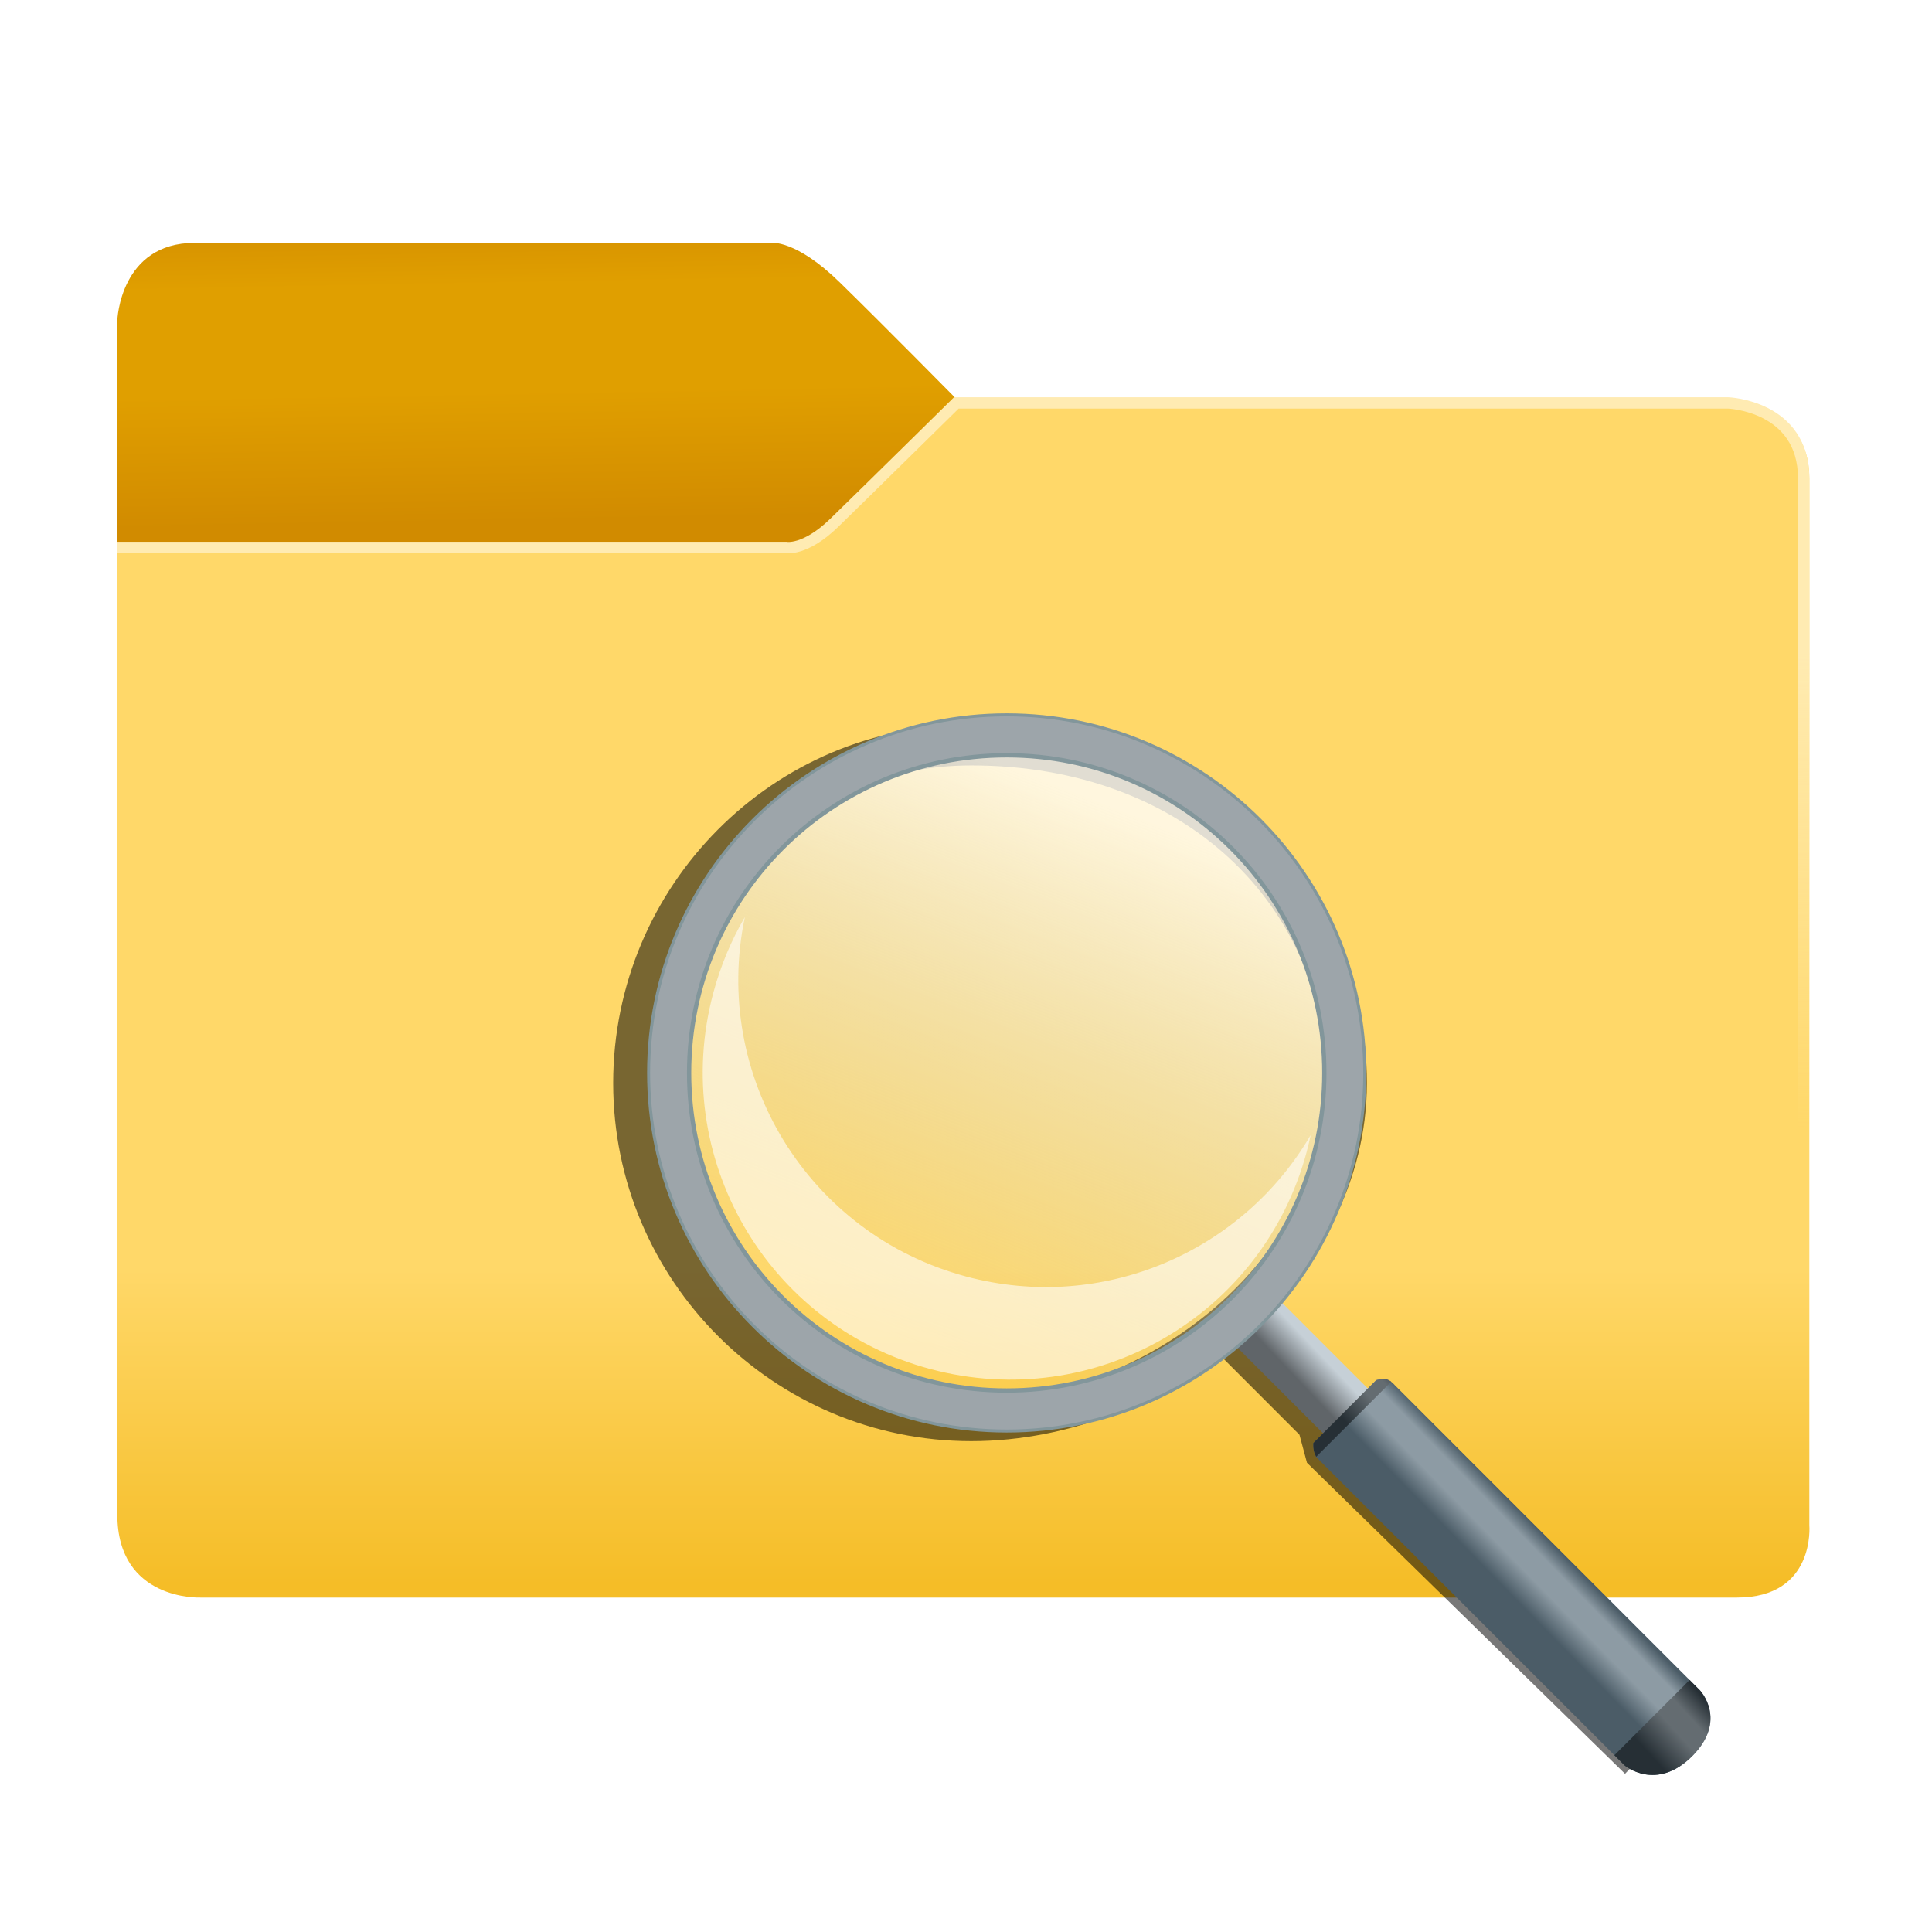 <?xml version="1.0" encoding="UTF-8" standalone="no"?>
<!-- Created with Inkscape (http://www.inkscape.org/) -->

<svg
   width="256"
   height="256"
   viewBox="0 0 67.733 67.733"
   version="1.1"
   id="svg5"
   xml:space="preserve"
   inkscape:version="1.2.2 (732a01da63, 2022-12-09)"
   sodipodi:docname="matepath.svg"
   inkscape:export-filename="Nuova cartella\128.png"
   inkscape:export-xdpi="48"
   inkscape:export-ydpi="48"
   xmlns:inkscape="http://www.inkscape.org/namespaces/inkscape"
   xmlns:sodipodi="http://sodipodi.sourceforge.net/DTD/sodipodi-0.dtd"
   xmlns:xlink="http://www.w3.org/1999/xlink"
   xmlns="http://www.w3.org/2000/svg"
   xmlns:svg="http://www.w3.org/2000/svg"><sodipodi:namedview
     id="namedview7"
     pagecolor="#ffffff"
     bordercolor="#000000"
     borderopacity="0.25"
     inkscape:showpageshadow="2"
     inkscape:pageopacity="0.0"
     inkscape:pagecheckerboard="0"
     inkscape:deskcolor="#d1d1d1"
     inkscape:document-units="mm"
     showgrid="false"
     showguides="true"
     inkscape:zoom="5.6568543"
     inkscape:cx="213.63464"
     inkscape:cy="197.81312"
     inkscape:window-width="1920"
     inkscape:window-height="1017"
     inkscape:window-x="-8"
     inkscape:window-y="-8"
     inkscape:window-maximized="1"
     inkscape:current-layer="svg5" /><defs
     id="defs2"><linearGradient
       inkscape:collect="always"
       id="linearGradient40798"><stop
         style="stop-color:#ffebb2;stop-opacity:1;"
         offset="0"
         id="stop40794" /><stop
         style="stop-color:#ffebb2;stop-opacity:1;"
         offset="0.445"
         id="stop41528" /><stop
         style="stop-color:#ffebb2;stop-opacity:0;"
         offset="1"
         id="stop40796" /></linearGradient><linearGradient
       inkscape:collect="always"
       id="linearGradient25727"><stop
         style="stop-color:#262f35;stop-opacity:1;"
         offset="0"
         id="stop25719" /><stop
         style="stop-color:#646c71;stop-opacity:1;"
         offset="0.446"
         id="stop25721" /><stop
         style="stop-color:#646c71;stop-opacity:1;"
         offset="0.703"
         id="stop25723" /><stop
         style="stop-color:#262f35;stop-opacity:1;"
         offset="1"
         id="stop25725" /></linearGradient><linearGradient
       inkscape:collect="always"
       id="linearGradient17165"><stop
         style="stop-color:#4b5c67;stop-opacity:1;"
         offset="0"
         id="stop17161" /><stop
         style="stop-color:#8d9ba4;stop-opacity:1;"
         offset="0.402"
         id="stop18756" /><stop
         style="stop-color:#8d9ba4;stop-opacity:1;"
         offset="0.75"
         id="stop18758" /><stop
         style="stop-color:#4b5c67;stop-opacity:1;"
         offset="1"
         id="stop17163" /></linearGradient><linearGradient
       inkscape:collect="always"
       id="linearGradient16471"><stop
         style="stop-color:#c6d0d7;stop-opacity:1;"
         offset="0"
         id="stop16467" /><stop
         style="stop-color:#606569;stop-opacity:1;"
         offset="1"
         id="stop16469" /></linearGradient><linearGradient
       inkscape:collect="always"
       id="linearGradient13299"><stop
         style="stop-color:#ffffff;stop-opacity:0.779;"
         offset="0"
         id="stop13295" /><stop
         style="stop-color:#c6d0d7;stop-opacity:0;"
         offset="1"
         id="stop13297" /></linearGradient><linearGradient
       inkscape:collect="always"
       id="linearGradient3991"><stop
         style="stop-color:#d18b00;stop-opacity:1;"
         offset="0"
         id="stop3987" /><stop
         style="stop-color:#e09f00;stop-opacity:1;"
         offset="0.267"
         id="stop5447" /><stop
         style="stop-color:#e09f00;stop-opacity:1;"
         offset="0.595"
         id="stop6175" /><stop
         style="stop-color:#d18b00;stop-opacity:1;"
         offset="1"
         id="stop3989" /></linearGradient><linearGradient
       inkscape:collect="always"
       id="linearGradient1745"><stop
         style="stop-color:#ffd869;stop-opacity:1;"
         offset="0"
         id="stop1741" /><stop
         style="stop-color:#ffd869;stop-opacity:1;"
         offset="0.723"
         id="stop3201" /><stop
         style="stop-color:#f5bd27;stop-opacity:1;"
         offset="1"
         id="stop1743" /></linearGradient><linearGradient
       inkscape:collect="always"
       xlink:href="#linearGradient1745"
       id="linearGradient1747"
       x1="73.001"
       y1="15.367"
       x2="73.001"
       y2="55.553"
       gradientUnits="userSpaceOnUse"
       gradientTransform="translate(-37.042)" /><linearGradient
       inkscape:collect="always"
       xlink:href="#linearGradient3991"
       id="linearGradient3993"
       x1="27.656"
       y1="7.387"
       x2="27.863"
       y2="18.762"
       gradientUnits="userSpaceOnUse"
       gradientTransform="translate(-10.736,-0.439)" /><linearGradient
       inkscape:collect="always"
       xlink:href="#linearGradient13299"
       id="linearGradient13303"
       x1="59.305"
       y1="28.583"
       x2="51.948"
       y2="47.275"
       gradientUnits="userSpaceOnUse"
       gradientTransform="translate(-21.167)" /><linearGradient
       inkscape:collect="always"
       xlink:href="#linearGradient16471"
       id="linearGradient16473"
       x1="44.457"
       y1="41.951"
       x2="43.596"
       y2="42.766"
       gradientUnits="userSpaceOnUse"
       gradientTransform="translate(0.024,5.3)" /><linearGradient
       inkscape:collect="always"
       xlink:href="#linearGradient17165"
       id="linearGradient17167"
       x1="49.248"
       y1="43.127"
       x2="50.884"
       y2="41.53"
       gradientUnits="userSpaceOnUse"
       gradientTransform="translate(-6.6666666e-8,10.583)" /><linearGradient
       inkscape:collect="always"
       xlink:href="#linearGradient25727"
       id="linearGradient19452"
       gradientUnits="userSpaceOnUse"
       x1="55.369"
       y1="49.957"
       x2="57.382"
       y2="48.117"
       gradientTransform="translate(-3.3333334e-8,10.583)" /><filter
       inkscape:collect="always"
       style="color-interpolation-filters:sRGB"
       id="filter32359"
       x="-0.038"
       y="-0.04"
       width="1.077"
       height="1.081"><feGaussianBlur
         inkscape:collect="always"
         stdDeviation="0.422"
         id="feGaussianBlur32361" /></filter><filter
       inkscape:collect="always"
       style="color-interpolation-filters:sRGB"
       id="filter34036"
       x="-0.069"
       y="-0.067"
       width="1.137"
       height="1.134"><feGaussianBlur
         inkscape:collect="always"
         stdDeviation="0.244"
         id="feGaussianBlur34038" /></filter><linearGradient
       inkscape:collect="always"
       xlink:href="#linearGradient40798"
       id="linearGradient40800"
       x1="38.783"
       y1="9.848"
       x2="39.171"
       y2="39.858"
       gradientUnits="userSpaceOnUse"
       gradientTransform="translate(0,-0.023)" /></defs><g
     inkscape:label="Livello 1"
     inkscape:groupmode="layer"
     id="layer1"
     style="display:inline"><path
       style="display:inline;opacity:1;fill:url(#linearGradient3993);fill-opacity:1;stroke:none;stroke-width:0.265;stroke-opacity:1"
       d="m 4.113,19.351 v -8.123 c 0,0 0.094,-2.713 2.713,-2.713 H 27.04 c 0,0 0.859,-0.123 2.406,1.389 1.546,1.512 4.054,4.054 4.054,4.054 v 5.362 z"
       id="path3259"
       sodipodi:nodetypes="ccscsccc" /><path
       style="display:inline;opacity:1;fill:url(#linearGradient1747);fill-opacity:1;stroke-width:0.265"
       d="M 4.113,19.179 H 27.553 c 0,0 0.659,0.141 1.694,-0.863 1.035,-1.004 4.281,-4.203 4.281,-4.203 H 60.783 c 0,0 2.65,0.094 2.65,2.65 V 53.475 c 0,0 0.22,2.533 -2.533,2.533 H 7.025 c 0,0 -2.912,0.125 -2.912,-2.913 0,-3.038 1e-6,-33.916 0,-33.916 z"
       id="path340"
       sodipodi:nodetypes="ccsccscscsc" /><path
       style="display:inline;opacity:1;fill:none;fill-opacity:1;stroke:url(#linearGradient40800);stroke-width:0.397;stroke-dasharray:none;stroke-opacity:1"
       d="M 4.113,19.192 H 27.553 c 0,0 0.659,0.141 1.694,-0.863 1.035,-1.004 4.281,-4.203 4.281,-4.203 h 27.056 c 0,0 2.65,0.094 2.65,2.65 v 23.286"
       id="path6178"
       sodipodi:nodetypes="ccscccc" /></g><g
     id="g32353"
     transform="translate(1.587)"><path
       style="color:#000000;mix-blend-mode:normal;fill:#000000;fill-opacity:0.53;stroke:none;stroke-width:0.106;stroke-dasharray:none;stroke-opacity:1;filter:url(#filter32359)"
       d="m 32.465,25.417 c -6.925,-0.055 -12.555,5.628 -12.555,12.553 1e-6,6.925 5.63,12.555 12.555,12.555 6.925,0 13.87,-5.63 13.87,-12.555 0,-6.925 -5.941,-12.49 -13.87,-12.553 z m 0,1.418 c 7.538,0 12.452,4.977 12.452,11.135 -10e-7,6.158 -6.294,11.135 -12.452,11.135 -6.158,0 -11.135,-4.977 -11.135,-11.135 0,-6.158 4.977,-11.135 11.135,-11.135 z"
       id="path32357"
       sodipodi:nodetypes="ssssssssss" /><path
       style="opacity:1;fill:none;fill-opacity:0.535;stroke:#000000;stroke-width:1.15;stroke-dasharray:none;stroke-opacity:0.53;filter:url(#filter34036)"
       d="M 55.786,61.775 44.748,50.98 44.486,50.003 41.374,46.89"
       id="path33152"
       sodipodi:nodetypes="cccc" /><path
       style="display:inline;opacity:1;fill:url(#linearGradient16473);fill-opacity:1;stroke:none;stroke-width:0.106;stroke-dasharray:none;stroke-opacity:1"
       d="m 46.374,48.687 -1.569,1.569 -3.171,-3.171 1.569,-1.569 z"
       id="path16465" /><path
       style="color:#000000;fill:#9da5aa;fill-opacity:1;stroke:#82969b;stroke-width:0.106;stroke-dasharray:none;stroke-opacity:1"
       d="m 33.707,25.062 c -6.925,0 -12.555,5.628 -12.555,12.553 1e-6,6.925 5.63,12.555 12.555,12.555 6.925,0 12.553,-5.63 12.553,-12.555 0,-6.925 -5.628,-12.553 -12.553,-12.553 z m 0,1.418 c 6.158,0 11.135,4.977 11.135,11.135 C 44.842,43.773 39.865,48.75 33.707,48.75 c -6.158,0 -11.135,-4.977 -11.135,-11.135 0,-6.158 4.977,-11.135 11.135,-11.135 z"
       id="path7735" /><path
       style="color:#000000;fill:url(#linearGradient13303);fill-opacity:1;stroke:#82969b;stroke-width:0.15;stroke-dasharray:none;stroke-opacity:1"
       d="m 33.707,26.48 c 6.158,0 11.135,4.977 11.135,11.135 C 44.842,43.773 39.865,48.75 33.707,48.75 c -6.158,0 -11.135,-4.977 -11.135,-11.135 0,-6.158 4.977,-11.135 11.135,-11.135 z"
       id="path13262"
       sodipodi:nodetypes="sssss" /><path
       style="opacity:1;fill:url(#linearGradient17167);fill-opacity:1;stroke:none;stroke-width:0.106;stroke-dasharray:none;stroke-opacity:1"
       d="m 44.458,50.589 2.203,-2.203 c 0,0 0.217,-0.065 0.368,-0.024 0.152,0.041 0.281,0.198 0.281,0.198 l 10.699,10.699 c 0,0 0.991,1.047 -0.269,2.308 -1.261,1.261 -2.368,0.329 -2.368,0.329 L 44.561,51.085 c 0,0 -0.065,-0.112 -0.089,-0.24 -0.024,-0.128 -0.014,-0.255 -0.014,-0.255 z"
       id="path17159"
       sodipodi:nodetypes="cczcczcczc" /><path
       id="path19450"
       style="opacity:1;fill:url(#linearGradient19452);fill-opacity:1;stroke:none;stroke-width:0.106;stroke-dasharray:none;stroke-opacity:1"
       d="m 46.908,48.348 c -0.125,0.001 -0.246,0.038 -0.246,0.038 l -2.203,2.203 c 0,0 -0.01,0.127 0.014,0.255 0.021,0.11 0.07,0.203 0.084,0.229 l 2.63,-2.63 c -0.045,-0.034 -0.1,-0.066 -0.157,-0.081 -0.038,-0.01 -0.08,-0.014 -0.121,-0.013 z m 10.741,10.55 -2.638,2.637 0.361,0.361 c 0,0 1.107,0.931 2.368,-0.329 1.261,-1.261 0.269,-2.308 0.269,-2.308 z" /><path
       id="path32287"
       style="color:#000000;fill:#ffffff;fill-opacity:0.597;stroke:none;stroke-width:0.102;stroke-dasharray:none;stroke-opacity:1"
       d="m 31.035,47.998 c 5.752,1.541 11.647,-1.862 13.188,-7.615 0.053,-0.196 0.099,-0.393 0.14,-0.589 -2.387,4.089 -7.284,6.244 -12.082,4.958 -5.556,-1.489 -8.92,-7.039 -7.755,-12.599 -0.475,0.813 -0.85,1.702 -1.106,2.656 -1.541,5.752 1.862,11.647 7.614,13.189 z" /></g></svg>
